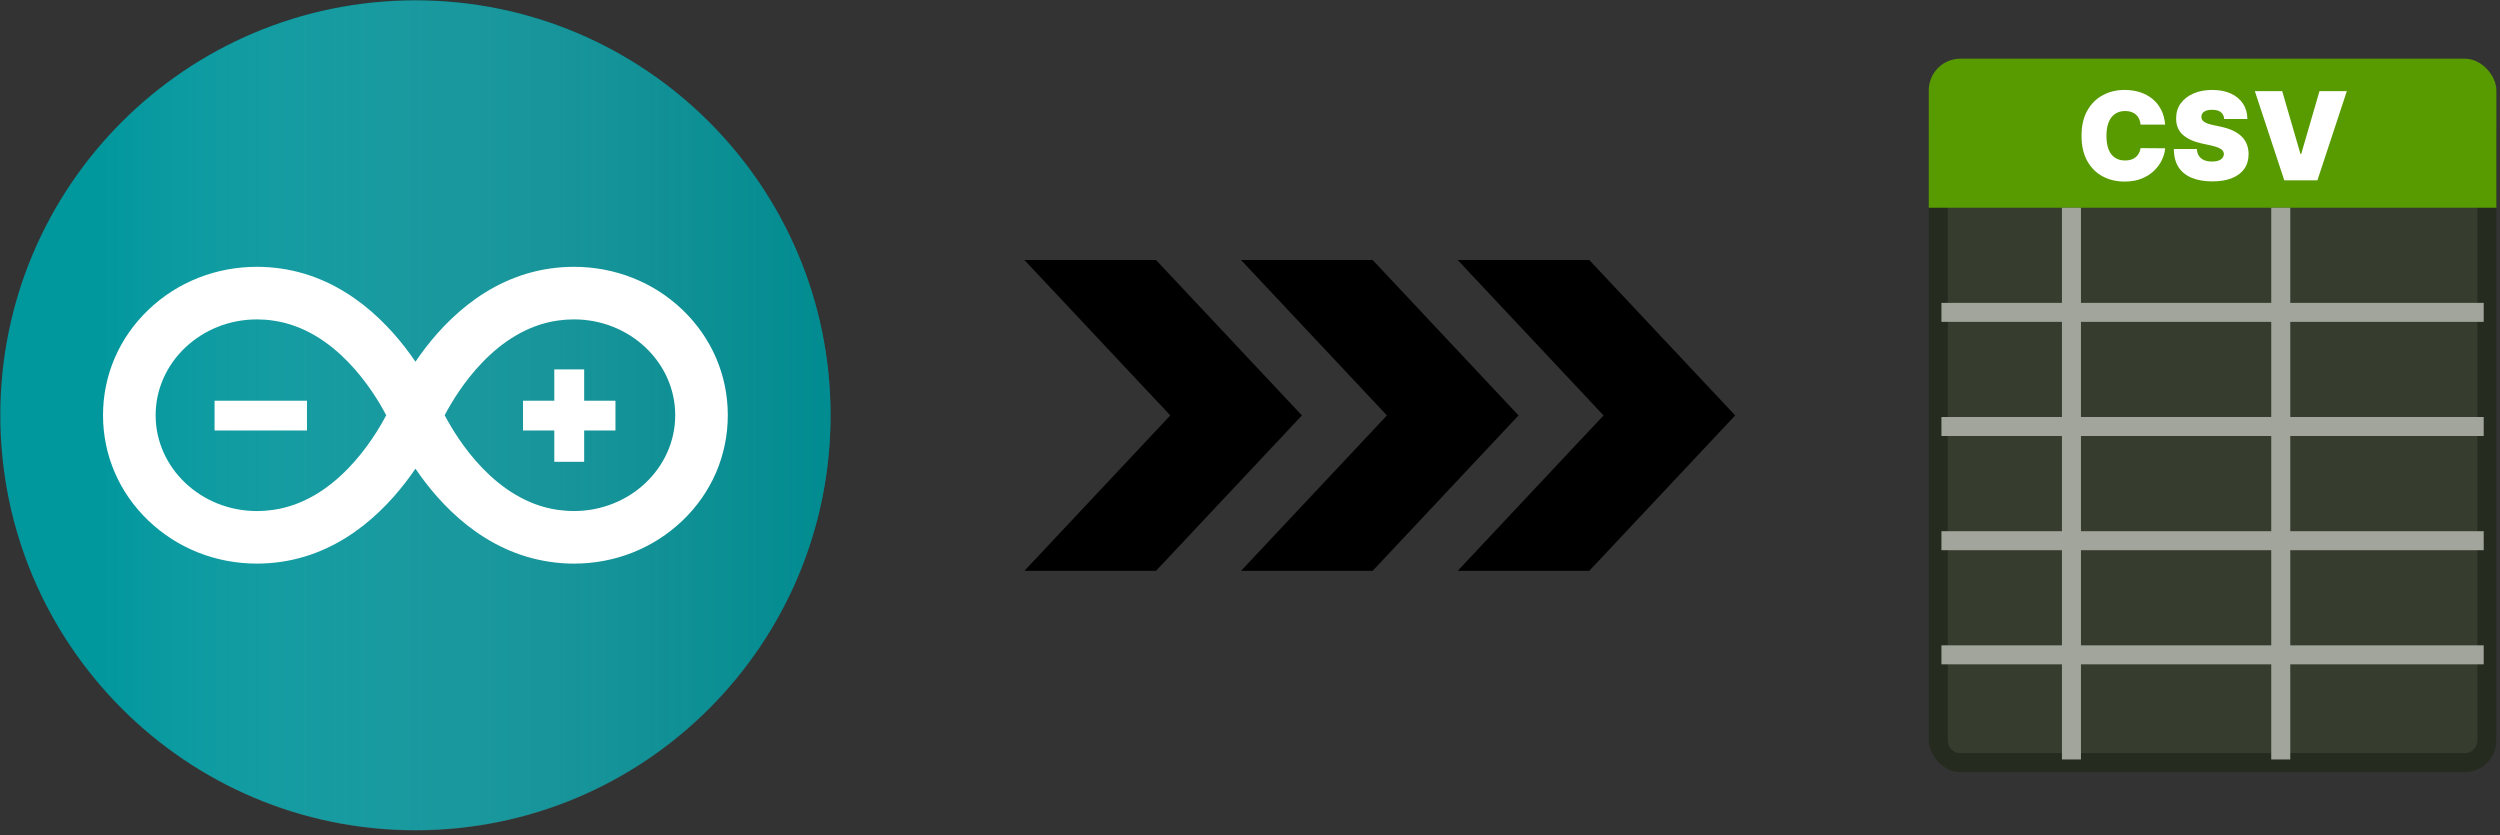 <svg width="452" height="151" viewBox="0 0 452 151" fill="none" xmlns="http://www.w3.org/2000/svg">
<rect x="0" y="0" width="452" height="151" fill="#333333" stroke="none"/>
<g clip-path="url(#clip0_2_58)">
<path d="M150.161 75.073C150.161 116.509 116.557 150.097 75.114 150.097C33.657 150.097 0.055 116.509 0.055 75.073C0.055 33.648 33.657 0.056 75.114 0.056C116.559 0.057 150.161 33.648 150.161 75.073Z" fill="#00979D"/>
<path opacity="0.5" d="M150.161 75.136C150.161 116.57 116.557 150.159 75.114 150.159C33.657 150.159 0.055 116.569 0.055 75.136C0.055 33.709 33.657 0.118 75.114 0.118C116.559 0.12 150.161 33.709 150.161 75.136Z" fill="url(#paint0_linear_2_58)"/>
<path d="M103.774 101.902C102.361 101.902 100.914 101.8 99.49 101.588C87.561 99.886 79.584 91.322 75.115 84.738C70.633 91.321 62.656 99.895 50.732 101.594C49.313 101.797 47.881 101.899 46.448 101.899C39.031 101.899 32.068 99.14 26.831 94.129C21.543 89.078 18.626 82.299 18.626 75.07C18.626 67.833 21.543 61.063 26.838 56.002C32.071 50.992 39.039 48.24 46.459 48.24C47.873 48.24 49.312 48.342 50.731 48.545C62.656 50.245 70.632 58.81 75.115 65.395C79.584 58.81 87.56 50.247 99.489 48.545C100.912 48.341 102.351 48.24 103.766 48.24C111.183 48.24 118.15 50.999 123.382 56.002C128.675 61.063 131.586 67.833 131.586 75.07C131.586 82.299 128.682 89.078 123.39 94.129C118.148 99.14 111.191 101.902 103.774 101.902M80.397 75.073C82.727 79.509 89.6 90.576 100.835 92.185C101.818 92.32 102.808 92.395 103.773 92.395C113.865 92.395 122.079 84.626 122.079 75.07C122.079 65.515 113.866 57.746 103.766 57.746C102.801 57.746 101.811 57.815 100.837 57.956C89.6 59.561 82.728 70.629 80.397 75.073ZM46.459 57.748C36.354 57.748 28.138 65.518 28.138 75.073C28.138 84.627 36.35 92.398 46.446 92.398C47.415 92.398 48.405 92.323 49.389 92.187C60.623 90.579 67.494 79.518 69.826 75.076C67.501 70.64 60.623 59.563 49.389 57.964C48.417 57.817 47.424 57.748 46.459 57.748" fill="white"/>
<path d="M38.793 72.45H55.501V77.832H38.793V72.45ZM111.275 72.45H105.619V66.787H100.217V72.45H94.563V77.832H100.217V83.493H105.619V77.832H111.275V72.45Z" fill="white"/>
</g>
<path d="M209.01 47.014H185.216L211.59 75.108L185.216 103.202H209.01L235.383 75.108L209.01 47.014Z" fill="black"/>
<path d="M248.177 47.014H224.383L250.757 75.108L224.383 103.202H248.177L274.551 75.108L248.177 47.014Z" fill="black"/>
<path d="M287.345 47.014H263.551L289.925 75.108L263.551 103.202H287.345L313.719 75.108L287.345 47.014Z" fill="black"/>
<g clip-path="url(#clip1_2_58)">
<path d="M348.719 23.794H451.347V133.876C451.347 137.042 448.78 139.609 445.614 139.609H354.452C351.285 139.609 348.719 137.042 348.719 133.876V23.794Z" fill="#589B00" fill-opacity="0.1"/>
<path d="M350.439 25.514H449.627V133.876C449.627 136.092 447.83 137.889 445.614 137.889H354.452C352.235 137.889 350.439 136.092 350.439 133.876V25.514Z" stroke="black" stroke-opacity="0.3" stroke-width="3.44"/>
<rect x="348.719" y="10.607" width="102.628" height="26.947" fill="#589B00"/>
<path d="M391.458 22.528H387.017C386.986 22.16 386.902 21.827 386.765 21.528C386.634 21.229 386.45 20.971 386.214 20.756C385.983 20.536 385.702 20.368 385.371 20.252C385.041 20.131 384.665 20.071 384.245 20.071C383.51 20.071 382.888 20.25 382.379 20.607C381.875 20.963 381.492 21.475 381.23 22.142C380.972 22.809 380.844 23.609 380.844 24.544C380.844 25.53 380.975 26.357 381.237 27.024C381.505 27.686 381.891 28.184 382.395 28.52C382.899 28.851 383.505 29.016 384.214 29.016C384.618 29.016 384.98 28.966 385.301 28.867C385.621 28.762 385.899 28.612 386.135 28.418C386.371 28.224 386.563 27.99 386.71 27.717C386.862 27.439 386.965 27.126 387.017 26.78L391.458 26.811C391.406 27.494 391.214 28.189 390.883 28.898C390.553 29.602 390.083 30.253 389.474 30.851C388.87 31.444 388.122 31.922 387.23 32.284C386.337 32.646 385.301 32.827 384.119 32.827C382.639 32.827 381.311 32.51 380.135 31.875C378.964 31.239 378.038 30.305 377.355 29.071C376.678 27.838 376.34 26.328 376.34 24.544C376.34 22.748 376.686 21.236 377.379 20.008C378.072 18.774 379.006 17.843 380.182 17.213C381.358 16.578 382.671 16.26 384.119 16.26C385.138 16.26 386.075 16.399 386.931 16.677C387.786 16.956 388.537 17.362 389.183 17.898C389.828 18.428 390.348 19.081 390.742 19.858C391.135 20.635 391.374 21.525 391.458 22.528ZM402.138 21.52C402.096 20.995 401.899 20.585 401.547 20.292C401.201 19.998 400.673 19.851 399.964 19.851C399.513 19.851 399.143 19.906 398.854 20.016C398.571 20.121 398.361 20.265 398.224 20.449C398.088 20.633 398.017 20.843 398.012 21.079C398.001 21.273 398.035 21.449 398.114 21.607C398.198 21.759 398.329 21.898 398.508 22.024C398.686 22.145 398.914 22.255 399.193 22.355C399.471 22.454 399.802 22.544 400.185 22.622L401.508 22.906C402.4 23.095 403.164 23.344 403.799 23.654C404.434 23.964 404.954 24.328 405.358 24.748C405.762 25.163 406.059 25.63 406.248 26.15C406.442 26.67 406.542 27.237 406.547 27.851C406.542 28.911 406.277 29.809 405.752 30.544C405.227 31.279 404.476 31.838 403.5 32.221C402.529 32.604 401.361 32.796 399.996 32.796C398.594 32.796 397.371 32.589 396.326 32.174C395.287 31.759 394.479 31.121 393.901 30.26C393.329 29.394 393.04 28.287 393.035 26.937H397.193C397.219 27.431 397.342 27.846 397.563 28.181C397.783 28.517 398.093 28.772 398.492 28.945C398.896 29.119 399.376 29.205 399.933 29.205C400.4 29.205 400.791 29.147 401.106 29.032C401.421 28.916 401.66 28.756 401.823 28.552C401.985 28.347 402.069 28.113 402.075 27.851C402.069 27.604 401.988 27.389 401.831 27.205C401.678 27.016 401.426 26.848 401.075 26.701C400.723 26.549 400.248 26.407 399.649 26.276L398.043 25.93C396.615 25.62 395.489 25.103 394.665 24.378C393.846 23.649 393.439 22.654 393.444 21.394C393.439 20.37 393.712 19.475 394.263 18.709C394.82 17.937 395.589 17.336 396.571 16.906C397.557 16.475 398.689 16.26 399.964 16.26C401.266 16.26 402.392 16.478 403.342 16.913C404.293 17.349 405.025 17.963 405.539 18.756C406.059 19.544 406.321 20.465 406.327 21.52H402.138ZM412.622 16.48L415.929 27.851H416.055L419.362 16.48H424.308L418.985 32.607H413L407.677 16.48H412.622Z" fill="white"/>
<line x1="351.012" y1="56.474" x2="449.054" y2="56.474" stroke="#A1A59B" stroke-width="3.44"/>
<line x1="374.519" y1="37.554" x2="374.519" y2="137.316" stroke="#A1A59B" stroke-width="3.44"/>
<line x1="412.36" y1="37.554" x2="412.36" y2="137.316" stroke="#A1A59B" stroke-width="3.44"/>
<line x1="351.012" y1="77.115" x2="449.054" y2="77.115" stroke="#A1A59B" stroke-width="3.44"/>
<line x1="351.012" y1="97.755" x2="449.054" y2="97.755" stroke="#A1A59B" stroke-width="3.44"/>
<line x1="351.012" y1="118.395" x2="449.054" y2="118.395" stroke="#A1A59B" stroke-width="3.44"/>
</g>
<defs>
<linearGradient id="paint0_linear_2_58" x1="0.055" y1="75.139" x2="150.161" y2="75.139" gradientUnits="userSpaceOnUse">
<stop offset="0.117" stop-color="white" stop-opacity="0"/>
<stop offset="0.252" stop-color="#C0D1D3" stop-opacity="0.153"/>
<stop offset="0.387" stop-color="#91B3B7" stop-opacity="0.306"/>
<stop offset="0.52" stop-color="#6D9FA3" stop-opacity="0.457"/>
<stop offset="0.65" stop-color="#4D9195" stop-opacity="0.604"/>
<stop offset="0.776" stop-color="#30888B" stop-opacity="0.746"/>
<stop offset="0.895" stop-color="#148386" stop-opacity="0.881"/>
<stop offset="1" stop-color="#008184"/>
</linearGradient>
<clipPath id="clip0_2_58">
<rect width="150.216" height="150.216" fill="white"/>
</clipPath>
<clipPath id="clip1_2_58">
<rect x="348.719" y="10.607" width="102.628" height="129.002" rx="5.733" fill="white"/>
</clipPath>
</defs>
</svg>
